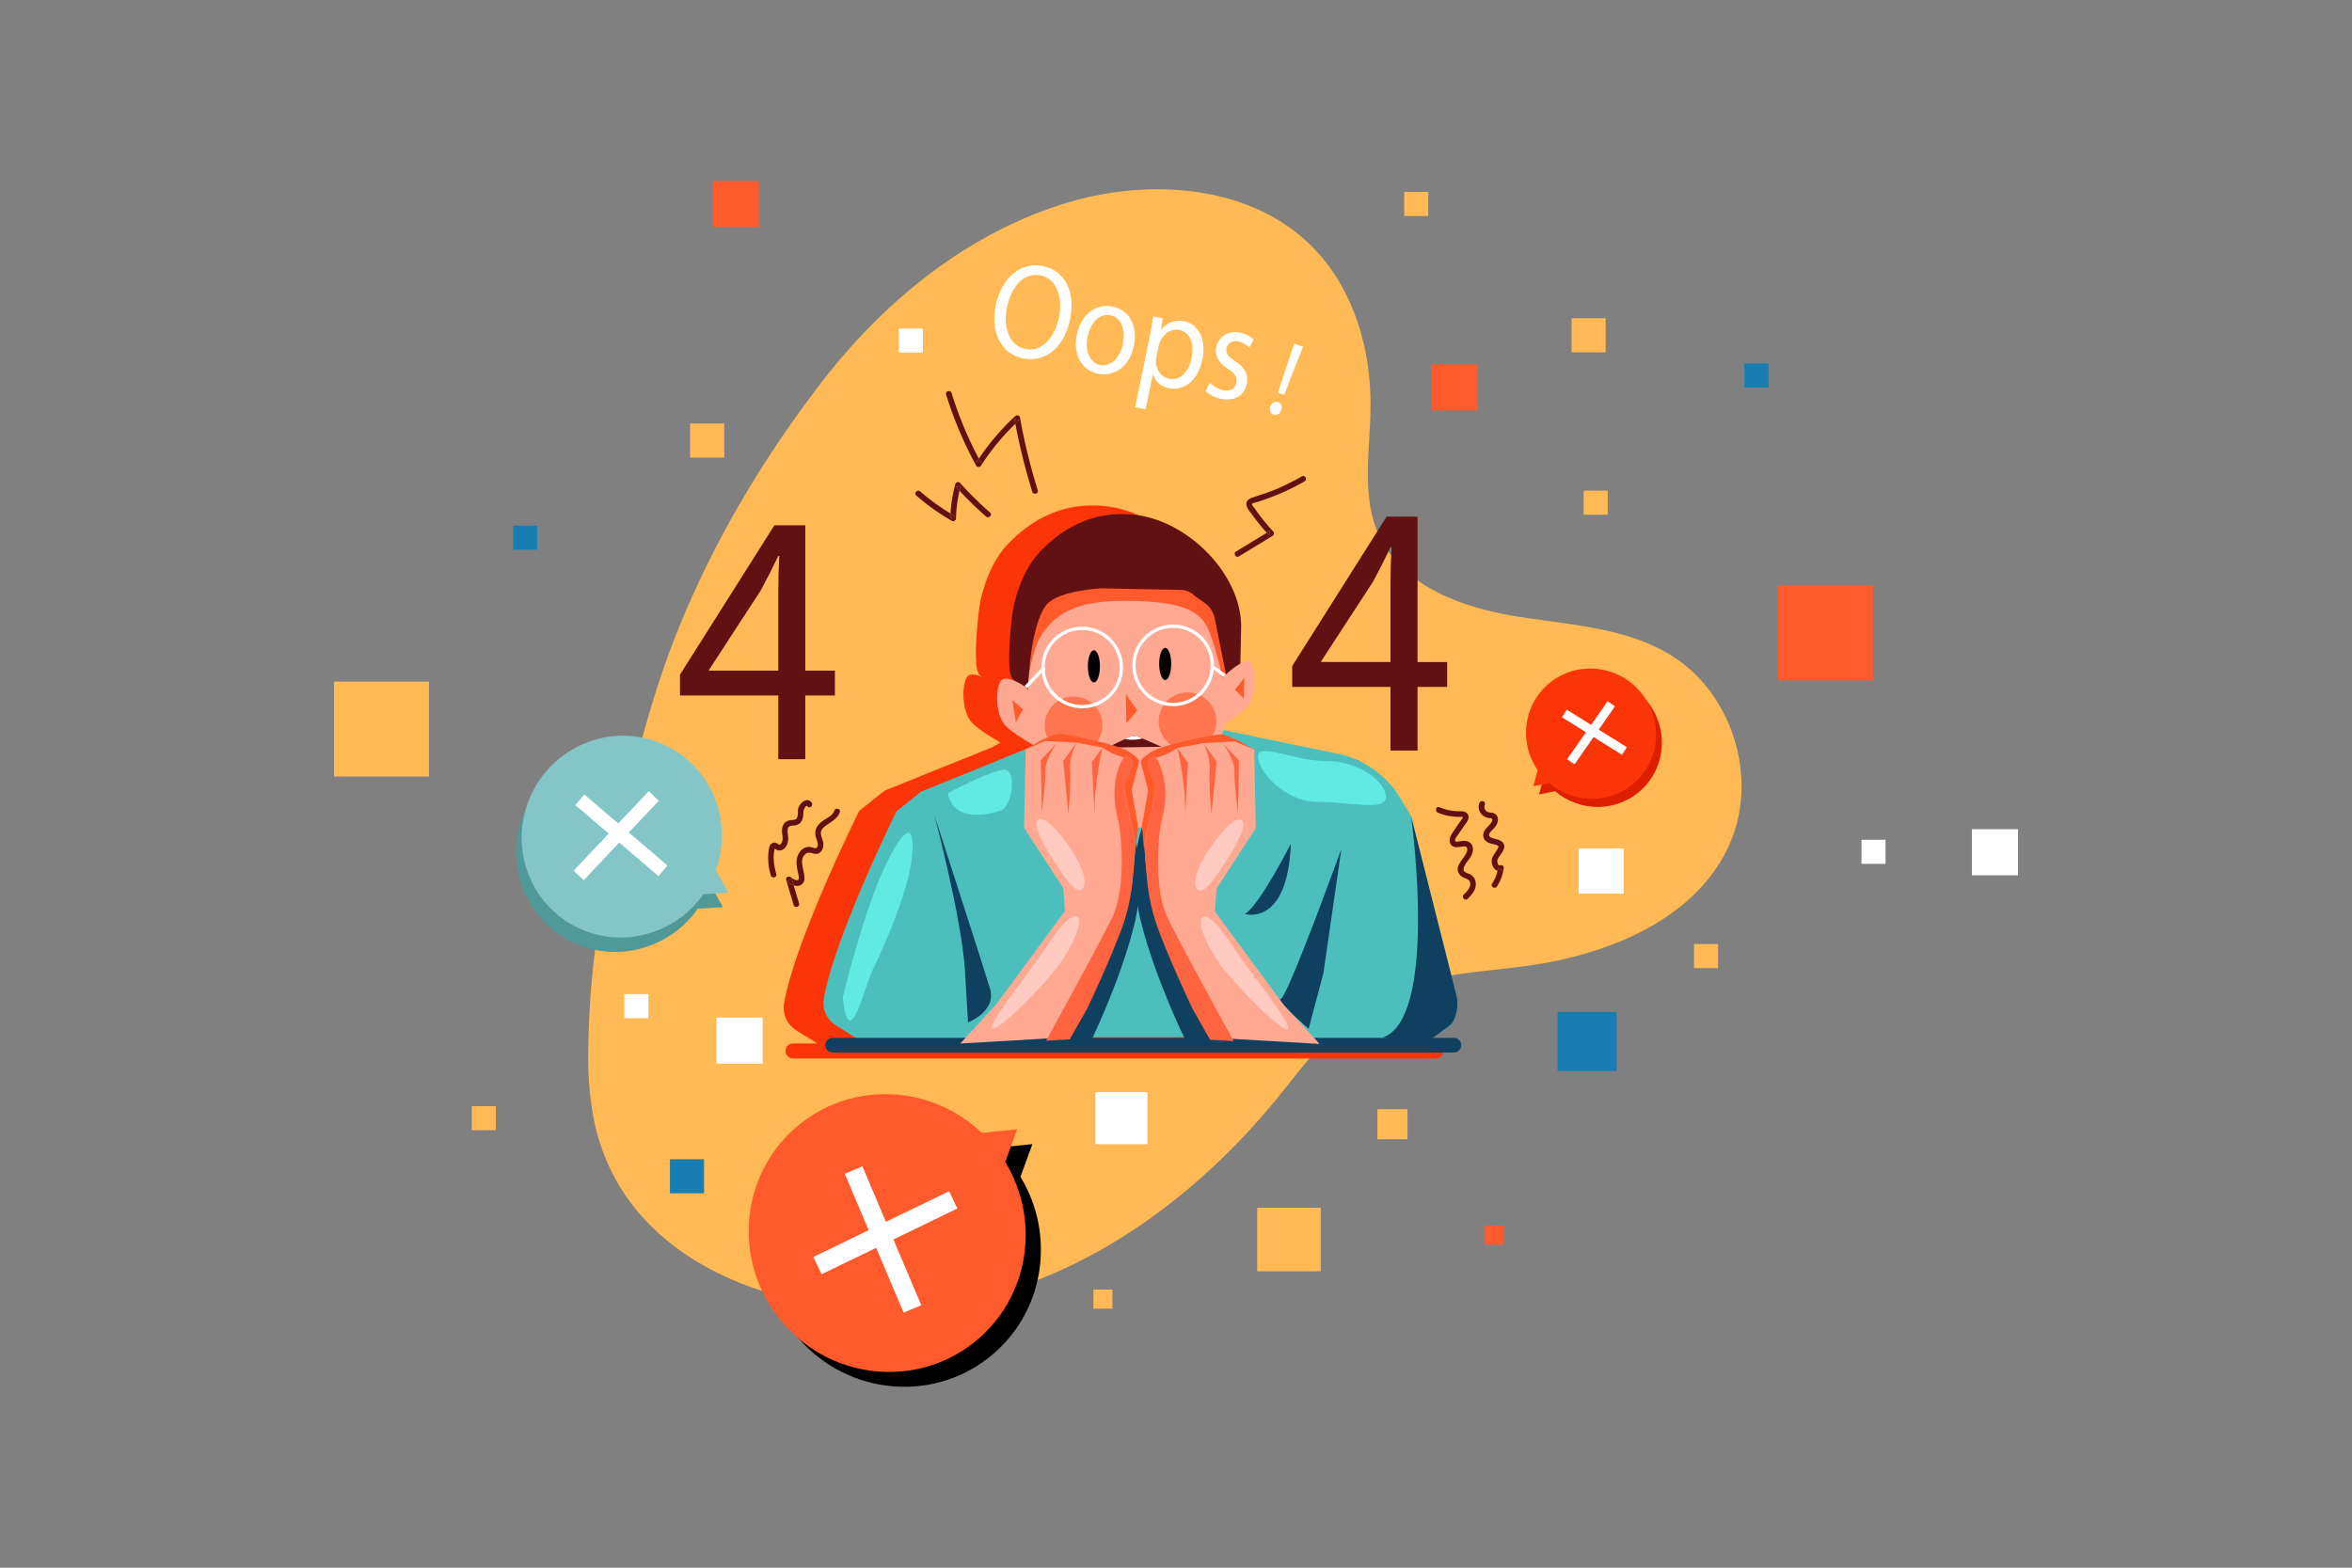<svg xmlns="http://www.w3.org/2000/svg" viewBox="0 0 4680 3120"><rect x="0" y="0" width="4680" height="3120" fill="#808080" stroke="none"/><defs><style>.cls-1,.cls-5{fill:#fff;}.cls-1{opacity:0;}.cls-2{fill:#ffba55;}.cls-3{fill:#4f9999;}.cls-4{fill:#84c5c8;}.cls-6{fill:#fe5a2c;}.cls-7{fill:#dd1f00;}.cls-8{fill:#fc3508;}.cls-9{fill:#911a20;}.cls-10{fill:#187eb2;}.cls-11{fill:#621112;}.cls-12{fill:#4cbfbc;}.cls-13{fill:#ffa992;}.cls-14{fill:#60eae3;}.cls-15{opacity:0.65;}.cls-16{fill:#10405f;}.cls-17{fill:#ff6440;}.cls-18{fill:#ffcac0;}</style></defs><title>04</title><g id="_04" data-name="04"><rect id="_04-2" data-name="04" class="cls-1" width="4680" height="3120"/><path class="cls-2" d="M3328.77,1306.58c-91.7-58.48-206.21-62.63-313.53-80.28s-223.88-60.14-270.25-158.52c-37.27-79-18.6-171.44-17.89-258.83.92-114.21-33.39-232.31-112.75-314.45-122.43-126.71-325.49-141.6-494-90.05-195.28,59.74-361.52,194.87-485.94,356.8s-228.1,339-300,530.16C1281.65,1432,1248,1584.75,1213.09,1731c-29,121.27-41.91,245.75-42.66,370.32a661.2,661.2,0,0,0,8.21,110.19c36.6,223.81,224.94,343.4,435.74,382.23,115.13,21.21,235.12,16.28,348.36-13.18,229.06-59.58,427.18-210,577.14-393.13,58.67-71.64,113.26-150.7,193.59-196.77,91-52.18,200.89-54.17,304.81-68.4,164.27-22.5,341.09-94.62,405.39-247.45C3497.85,1546,3446.59,1381.72,3328.77,1306.58Z"/><path d="M2099.35,1259.82c-1.18,1.37.81,3.37,2,2a64.13,64.13,0,0,1,91.39-5.77c1.34,1.21,3.34-.78,2-2A67,67,0,0,0,2099.35,1259.82Z"/><path d="M2289.38,1243.68a1.41,1.41,0,0,0,1.42,2.44c25.7-15.26,64.92-22.53,87.11,2.89,1.2,1.37,3.19-.63,2-2C2356.89,1220.66,2316.14,1227.8,2289.38,1243.68Z"/><path class="cls-3" d="M1321.16,1516.05c-96.77-51.65-217.67-14-270.05,84.15s-16.39,219.55,80.38,271.2c89.44,47.74,199.5,19.16,257-62.93l50.08-3.14-25.24-44.54C1447.08,1668.24,1409.39,1563.14,1321.16,1516.05Z"/><path class="cls-4" d="M1332,1487.36c-96.77-51.65-217.68-14-270,84.15s-16.4,219.54,80.37,271.19c89.44,47.75,199.5,19.17,257-62.92l50.08-3.15-25.24-44.53C1457.87,1639.54,1420.19,1534.45,1332,1487.36Z"/><polygon class="cls-5" points="1310.89 1593.66 1290.81 1574.69 1230.18 1638.87 1162.77 1581.28 1144.83 1602.28 1211.19 1658.97 1141.43 1732.79 1161.51 1751.76 1232.21 1676.93 1310.21 1743.55 1328.15 1722.55 1251.21 1656.83 1310.89 1593.66"/><path d="M2054.25,2277l-70.26,7.24c-98.32-93.9-252-104.46-360.41-19-118.87,93.71-138.2,267.4-43.17,387.94s268.44,142.29,387.31,48.58c109.87-86.62,134.69-241.56,62.78-359.71Z"/><path class="cls-6" d="M2024,2247.5l-70.27,7.25c-98.31-93.9-252-104.46-360.4-19-118.87,93.71-138.2,267.4-43.17,387.94s268.43,142.29,387.31,48.58c109.87-86.62,134.69-241.56,62.78-359.71Z"/><polygon class="cls-5" points="1888.47 2370.78 1762.79 2431.64 1716 2321.23 1680.91 2336.1 1728.44 2448.28 1618.33 2501.6 1634.94 2535.91 1743.34 2483.41 1798.03 2612.46 1833.12 2597.59 1777.68 2466.78 1905.08 2405.09 1888.47 2370.78"/><path class="cls-7" d="M3088.88,1380.53c-47.61,43.92-54.06,116-17.8,168.45l-8.54,32,31.9-6.21c49.45,42.06,123.1,42,171.36-2.54,52.21-48.17,54.94-130.15,6.08-183.1S3141.09,1332.35,3088.88,1380.53Z"/><path class="cls-8" d="M3077.43,1364.31c-47.61,43.92-54.06,116-17.8,168.45l-8.54,32,31.9-6.21c49.45,42.06,123.1,42,171.36-2.54,52.21-48.17,54.93-130.15,6.08-183.1S3129.64,1316.13,3077.43,1364.31Z"/><polygon class="cls-5" points="3213.49 1405.77 3198.81 1395.54 3165.96 1442.64 3117.48 1412.33 3108 1427.49 3155.72 1457.34 3118.23 1511.09 3132.9 1521.33 3170.91 1466.83 3227.44 1502.18 3236.93 1487.02 3181.15 1452.14 3213.49 1405.77"/><rect class="cls-5" x="1788.55" y="653.85" width="47.88" height="47.88"/><rect class="cls-5" x="2231.26" y="1325.17" width="25.18" height="6.58"/><path class="cls-9" d="M2348.3,1075.73c-40.52-20.22-79.1-25.14-86.17-11s26.28,24,66.81,44.2,81,59.64,88.08,45.49S2388.83,1096,2348.3,1075.73Z"/><path class="cls-9" d="M2196.34,1048c-18.71,0-33.88,6.07-33.88,13.55s15.17,13.55,33.88,13.55,33.88-6.06,33.88-13.55S2215.05,1048,2196.34,1048Z"/><rect class="cls-5" x="3923.63" y="1650.29" width="91.77" height="91.77"/><rect class="cls-5" x="3704" y="1671.34" width="47.88" height="47.88"/><rect class="cls-5" x="1425.66" y="2025.2" width="91.77" height="91.77"/><rect class="cls-6" x="2847.88" y="725.16" width="91.77" height="91.77"/><rect class="cls-6" x="1418.24" y="360" width="91.77" height="91.77"/><rect class="cls-10" x="1333.04" y="2307.08" width="67.83" height="67.83"/><rect class="cls-2" x="3127.17" y="633.39" width="67.83" height="67.83"/><rect class="cls-2" x="1373.21" y="842.98" width="67.83" height="67.83"/><rect class="cls-5" x="1242.42" y="1978.46" width="47.88" height="47.88"/><rect class="cls-2" x="938.78" y="2201.42" width="47.88" height="47.88"/><rect class="cls-2" x="2740.81" y="2207.48" width="59.85" height="59.85"/><rect class="cls-5" x="2179.57" y="2173.49" width="103.74" height="103.74"/><rect class="cls-2" x="2501.56" y="2403.56" width="126.48" height="126.48"/><rect class="cls-2" x="664.6" y="1356.51" width="188.94" height="188.94"/><rect class="cls-6" x="3537.83" y="1165.22" width="188.94" height="188.94"/><rect class="cls-10" x="3099.17" y="2013.97" width="117.7" height="117.7"/><rect class="cls-5" x="3141.14" y="1688.72" width="89.77" height="89.77"/><rect class="cls-6" x="2954.46" y="2439.3" width="37.9" height="37.9"/><rect class="cls-2" x="2175.58" y="2566.49" width="37.9" height="37.9"/><rect class="cls-2" x="3151.11" y="976.52" width="47.88" height="47.88"/><rect class="cls-2" x="2794.08" y="382.03" width="47.88" height="47.88"/><rect class="cls-10" x="1021.13" y="1046.08" width="47.88" height="47.88"/><rect class="cls-2" x="3370.78" y="1878.82" width="47.88" height="47.88"/><rect class="cls-10" x="3471.15" y="723.48" width="47.88" height="47.88"/><path class="cls-11" d="M2139,1230.13a136.23,136.23,0,0,0-39.78,12.61l1.44,2.68a135.7,135.7,0,0,1,38.91-12.3c20.5-3.22,50.37-2.58,76.26,18.72l1.94-2.35C2191,1227.45,2160.16,1226.79,2139,1230.13Z"/><path class="cls-11" d="M2265.28,1248l1.84,2.42c25.91-19.66,55.81-20.25,76.33-17.28a143.94,143.94,0,0,1,38.93,11.36l1.36-2.73a147.31,147.31,0,0,0-39.76-11.63C2322.86,1227.1,2292.06,1227.7,2265.28,1248Z"/><path class="cls-11" d="M1565.85,1754a42.5,42.5,0,0,0,13.41,7.88q-2-6.67-4-13.36Z"/><path class="cls-11" d="M1660.2,1613.36c-3.49,9.9-15.4,14.81-23.28,20.59-10.08,7.4-16.79,16.84-14.14,29.91,1.35,6.69,6.27,14.25,3.61,21.19-1.3,3.38-3.4,3.46-6.69,2.56-4-1.08-7.61-2.45-11.81-2-15.19,1.47-23.26,17.76-23,31.5A89.64,89.64,0,0,0,1587,1733c1,4.79,2.81,10.18,2.45,15.11-.61,8.34-12.45.57-15.63-2.06-4.07-3.35-11.16-.34-9.43,5.48l14.73,49.43c2.07,6.93,13,4,10.88-3q-5.38-18-10.75-36.06a42.5,42.5,0,0,1-13.41-7.88l9.43-5.48q2,6.68,4,13.36a23.06,23.06,0,0,0,6.38,1.19,14.12,14.12,0,0,0,14.9-12.61c2.11-15.93-13.7-39.88,3.62-51.82,7.15-4.94,15.08,2.64,23,.29,7.1-2.11,10.59-9.49,11.14-16.36.7-8.82-5-16.36-4.94-25,.07-5.68,4.08-9.86,8.29-13.17,10.9-8.56,24.49-14,29.44-28.06C1673.49,1609.5,1662.6,1606.55,1660.2,1613.36Z"/><path class="cls-11" d="M1541.72,1688.32c-.11,0-.08.14,0,.29C1542,1688.16,1542.19,1688.17,1541.72,1688.32Z"/><path class="cls-11" d="M1588.1,1609.85c-1,5.71.62,14.72-3.37,19.46-2,2.4-5.49,2.38-8.35,2.64-4.11.38-8.21.86-11.78,3.1-5.76,3.6-8.06,9.89-8.54,16.39s1.8,13.11,1.09,19.57c-.43,3.84-3,12.17-7.63,9.55-3.25-1.85-5.74-4-9.78-3.5a10.39,10.39,0,0,0-7.74,5.77c-2.07,3.93-2.35,8.69-2.82,13a109.36,109.36,0,0,0-.6,15.14,119.85,119.85,0,0,0,5.21,31.33c2.12,6.92,13,4,10.88-3-4.66-15.25-7-33-3.46-48.74a10.64,10.64,0,0,1,.43-1.75l.11-.23c-.11-.15-.14-.26,0-.29.47-.15.28-.16,0,.29a18.09,18.09,0,0,0,3.31,2.41,13.14,13.14,0,0,0,8.29,1.41c5.13-.89,9-4.69,11.49-9.13a29.19,29.19,0,0,0,3.55-16.29c-.47-5.78-2-11.91-.73-17.69,1.49-6.74,8.38-5.82,13.87-6.63,6.09-.9,11.33-4,14.07-9.7,2.88-6,2.69-12.68,3.31-19.11.27-2.8,4.8-12.8,7.86-9,4.51,5.68,12.45-2.34,8-8C1605.42,1585.22,1590,1599.24,1588.1,1609.85Z"/><path class="cls-5" d="M2075.36,529.49c-43.09-8.81-82.51,21.74-94.1,78.38-11,54,11.41,96.66,54,105.37,41.17,8.42,81.58-17.23,94.15-78.65C2140.25,581.65,2119.4,538.5,2075.36,529.49Zm31.83,101.66c-8.29,40.5-33.84,70.3-66.87,63.54-32.8-6.71-44.48-44.67-36.69-82.79,8-39.18,32.45-70.86,66.92-63.81C2105.26,555.19,2114.44,595.68,2107.19,631.15Z"/><path class="cls-5" d="M2214,610.24c-32.08-6.56-62.6,13.4-71.37,56.28-8.28,40.5,10.7,70.86,42.05,77.28,28,5.72,61.92-8.85,71.61-56.24C2264.27,648.39,2247.24,617.05,2214,610.24ZM2234.55,684c-5.9,28.85-25.26,46.68-45.37,42.57-20.58-4.21-30.85-28.37-25.11-56.43,5-24.36,20.95-47.57,45.84-42.48S2239,662.24,2234.55,684Z"/><path class="cls-5" d="M2356.88,639.47c-18.91-3.87-34.45,2.61-46.26,16.46l-.48-.09,3.53-22.17-18.91-3.87c-2,12.28-4.24,25.61-7.59,42l-28.38,138.71,20.83,4.26,14.24-69.62.48.1c4.34,14.13,16.23,24.28,31.55,27.41,27.29,5.59,57.32-12,66.74-58C2400.59,675.72,2384.89,645.2,2356.88,639.47Zm14.47,71.91c-6,29.38-23,46.86-45.31,42.3-15.08-3.08-25.5-16.79-26-33.73a58.75,58.75,0,0,1,1-9.72l4.49-22a42.06,42.06,0,0,1,3.39-9.24c7.64-16.64,23.37-25.28,37.74-22.34C2368.89,661.23,2376.6,685.7,2371.35,711.38Z"/><path class="cls-5" d="M2420.05,691.55c-3.14,15.36,4.07,30.07,23.22,42.54,14.26,9.53,19,16.85,16.72,28-2.16,10.59-11.08,17.59-26.4,14.46-10.53-2.15-20.57-9.17-25.87-14.94l-8.89,16.65c7.05,7,18.08,12.8,30.77,15.4,27.52,5.63,46.57-7,51.17-29.52,3.9-19.06-4.12-32.29-22.49-44.87-13.78-9.44-19.75-15.62-17.58-26.21,1.94-9.53,10.51-16,23-13.5a42.93,42.93,0,0,1,22.18,12.25l8.73-15.86c-5.59-5.56-15.13-11.37-26.86-13.77C2442.82,657.05,2424.27,670.91,2420.05,691.55Z"/><polygon class="cls-5" points="2542.74 781.6 2555.14 786.08 2592.67 690.21 2575.16 683.88 2542.74 781.6"/><path class="cls-5" d="M2543,800.17c-6.21-2.24-12.66,1.36-15.28,8.62-2.55,7.05-.14,14.08,6.24,16.39,6.56,2.37,12.73-1.56,15.28-8.62C2551.9,809.3,2549.6,802.54,2543,800.17Z"/><path class="cls-11" d="M1952.08,921q-2.22-4.07-4.38-8.14c-1.81,2.7-3.6,5.4-5.36,8.14Z"/><path class="cls-11" d="M2029.42,830.67c-.79-4.4-6.56-5.13-9.42-2.49a479.17,479.17,0,0,0-72.3,84.63q2.16,4.08,4.38,8.14h-9.74c1.76-2.74,3.55-5.44,5.36-8.14a753.64,753.64,0,0,1-54.27-130.52c-2.13-6.91-13-4-10.87,3a768.68,768.68,0,0,0,59.78,141.35c2.11,3.86,7.53,3.44,9.74,0a467.25,467.25,0,0,1,68.27-83.25c-.61-3.23-1.21-6.48-1.8-9.72l9.42,2.49c-2.57,2.38-5.11,4.8-7.62,7.23a1207.75,1207.75,0,0,0,33.71,135.29c2.15,6.91,13,4,10.87-3A1210.18,1210.18,0,0,1,2029.42,830.67Z"/><path class="cls-11" d="M2018.55,833.67c.59,3.24,1.19,6.49,1.8,9.72,2.51-2.43,5.05-4.85,7.62-7.23Z"/><path class="cls-11" d="M1899.53,1026.69c-2.72-1.56-5.42-3.16-8.11-4.77q-.27,4.82-.37,9.64Z"/><path class="cls-11" d="M1970,1020a685.69,685.69,0,0,1-59.65-58.83c-2.88-3.22-8.34-1.44-9.43,2.48a275.78,275.78,0,0,0-9.54,58.24c2.69,1.61,5.39,3.21,8.11,4.77l-8.48,4.87q.1-4.83.37-9.64a423.25,423.25,0,0,1-60.25-43.81c-5.44-4.75-13.45,3.19-8,8a437.55,437.55,0,0,0,70.64,50.34,5.7,5.7,0,0,0,8.49-4.86,262.1,262.1,0,0,1,7-54.85q-3.46-3.75-6.87-7.54l9.43-2.49q-1.38,5-2.56,10a683.3,683.3,0,0,0,52.79,51.29C1967.51,1032.75,1975.52,1024.81,1970,1020Z"/><path class="cls-11" d="M1902.41,969.17q3.4,3.8,6.87,7.54,1.18-5,2.56-10Z"/><path class="cls-11" d="M2526.52,1056.78l-5.9,3.6c1.57,1.76,3.16,3.52,4.76,5.26Z"/><path class="cls-11" d="M2590.37,948.11a452,452,0,0,1-48,24.11c-16.27,7-33,12.38-49.79,17.82-6.17,2-12.5,5.71-12.57,13-.08,7.83,7.56,15.75,11.88,21.7a456.73,456.73,0,0,0,28.72,35.62l5.9-3.6-1.14,8.86c-1.6-1.74-3.19-3.5-4.76-5.26l-61.14,37.2c-6.19,3.76-.53,13.52,5.7,9.73l67-40.79a5.72,5.72,0,0,0,1.15-8.86,428.71,428.71,0,0,1-29.62-35.73q-3.69-5-7.24-10.09c-1.18-1.69-5.94-6.77-5.19-8.81.7-1.88,6.77-2.86,8.33-3.33q5.57-1.68,11.09-3.52a460.45,460.45,0,0,0,85.33-38.33C2602.34,954.22,2596.67,944.47,2590.37,948.11Z"/><path class="cls-11" d="M1602.37,1045.49h-61.52l-187.8,297.18v41.53h195.57V1511h53.75V1384.2h58.93v-49.41h-58.93Zm-53.75,133.91v155.39H1410.68v-1.43l103-158.26c11.66-21.48,22-41.53,35-68.74h1.94Q1548.63,1142.87,1548.62,1179.4Z"/><path class="cls-11" d="M2926.09,1740.59c-3.53-2-7.89-2.83-11.19-5.27-3.92-2.89-3-7.34-1.19-11.26,3.89-8.55,11.39-14.57,14.87-23.41,2.77-7.05,3.62-15.94-1.88-22-5.9-6.45-14.57-5.43-22.36-4.28-2.16.32-6.8,1.65-8.44-.35-2.76-3.36,4.87-12,6.6-14.55q4.88-7.14,9.73-14.29c3.28-4.82,7.94-10,9.53-15.68a11.17,11.17,0,0,0-5-12.81c-4.32-2.53-9.42-2.2-14.22-2.19a99.29,99.29,0,0,1-38.41-8c-6.69-2.79-9.6,8.12-3,10.88a109.28,109.28,0,0,0,30.08,7.72,147,147,0,0,0,15.13.57c.8,0,4-.21,4.54.57s-2.89,5.13-3.51,6.05c-6.36,9.35-13.23,18.52-19.11,28.19-4.37,7.18-6.48,17.35,1.49,23,6.34,4.49,13.92,1.92,21,1.28,2.55-.23,6.07-.58,7.87,1.68s.8,6.26,0,8.79c-4.51,14.17-25.79,27.38-15.09,44.13,2.45,3.85,6.25,6.18,10.35,7.94,3.83,1.65,8.53,2.86,10.46,7,4.73,10.05-5.57,20-11.89,26.38-5.12,5.15,2.85,13.13,8,8,7-7,14.31-14.86,15.83-25.09C2937.54,1754.48,2934.31,1745.31,2926.09,1740.59Z"/><path class="cls-11" d="M2982.17,1683.55a4.24,4.24,0,0,1-.11,1C2982.33,1684.79,2982.32,1686.71,2982.17,1683.55Z"/><path class="cls-11" d="M2988.7,1696.91c3.09-5.11,6.54-12.08,3.22-17.8-2.41-4.14-6.59-6.5-11-8.07-7.08-2.54-24-3.22-15.73-14.48,3.89-5.33,9.43-9,12.54-15,2.68-5.11,4.25-11.53,1.42-16.93a13.64,13.64,0,0,0-7.09-6.27c-3.66-1.49-7.66-.87-11.32-2.12-6.18-2.13-8.51-9.32-6.27-15,2.64-6.76-8.26-9.69-10.88-3-5.41,13.82,5.09,28.14,19,29.74,2.52.28,6.49,0,6.76,3.2.25,3.08-2.34,6.72-4.21,8.91-4.82,5.64-11.15,10.19-13.19,17.74a15.84,15.84,0,0,0,6.2,17.16c4.37,3.11,9.74,4.18,14.83,5.49a28.19,28.19,0,0,1,6.61,2.19,20.83,20.83,0,0,1,2.36,1.83s0,0,0,0a4.24,4.24,0,0,0,.11-1c.15,3.16.16,1.24-.11,1a17.33,17.33,0,0,1-.84,2.35c-2.69,6.92-8.36,12.28-11.31,19.11-4.23,9.79.47,24.2,10.1,27,.41-1.89.76-3.8,1-5.73l8.48,4.87a13.81,13.81,0,0,1-9.5.86,77.06,77.06,0,0,1-10.9,25.54c-4,6.09,5.77,11.75,9.73,5.69a88.06,88.06,0,0,0,13.46-37c.64-4.76-5.13-6.32-8.48-4.87-3.07,1.33-4.54-7.66-4.36-9.23C2980.12,1707.24,2985.72,1701.85,2988.7,1696.91Z"/><path class="cls-11" d="M2989.51,1732.14l-8.48-4.87c-.26,1.93-.61,3.84-1,5.73A13.81,13.81,0,0,0,2989.51,1732.14Z"/><path class="cls-11" d="M2820.58,1028.26h-61.52l-187.8,297.18V1367h195.57v126.75h53.75V1367h58.93v-49.41h-58.93Zm-53.75,133.91v155.39H2628.89v-1.43l103-158.25c11.66-21.49,22-41.54,35-68.75h2Q2766.83,1125.66,2766.83,1162.17Z"/><path class="cls-8" d="M2857.32,2076.65h-42.75l35.54-25.89c9.94-9.43,14.95-27.94,14.95-44.19a61.64,61.64,0,0,0-2-16.16l-93.44-367-66.22-110.23-320.53-65.64,1.31-4.52c.9-3.1,1.71-6.21,2.44-9.35,15.94-9.55,32.72-20.74,42.77-30.71,23.58-23.4,21.89-80.23,10.1-93.6-4.29-4.87-12.6-2.64-21.43,2.15l1.55-72.32c2.28-106.45-104.28-215-211.2-230.62-81.89-12-150.33,18.3-204.92,76.45-30.14,32.11-50.15,86.22-55.62,129.92-2.62,21-12.67,114.15,1.14,127.85l4.23,4.2c-10.69-4.53-22.26-7.16-27.81-.86-11.79,13.37-13.48,70.2,10.1,93.6,12.77,12.68,36.42,27.31,55.41,38.06-8.6,4.84-14.72,8.58-15,8.73h0l-215.59,86.92-50.53,40.11S1583.58,1867,1560.26,1996.15a53.28,53.28,0,0,0,24.39,54.51l41.52,26h-48.08a15,15,0,1,0,0,30H2857.32a15,15,0,1,0,0-30Zm-877.25-712.26v0Z"/><polygon points="2292.83 1500.25 2292.03 1500.75 2328.53 1559.56 2330.56 1636.63 2331.5 1636.61 2329.46 1559.28 2292.83 1500.25"/><polygon points="2333.5 1468.51 2387.44 1529.12 2387.44 1610.21 2388.38 1610.21 2388.38 1528.77 2334.2 1467.89 2333.5 1468.51"/><polygon points="2363.41 1451.54 2362.87 1452.31 2438.24 1504.81 2440.26 1606.15 2441.2 1606.13 2439.17 1504.32 2363.41 1451.54"/><path d="M2233.71,1391l32.9,25.55-4.61-60.28Zm1.33-.15,26.2-32.16,4.27,55.82Z"/><path d="M2342.32,1771.31l-.22-.06c-.78-.22-79.54-21-132.3,4.29-12.45,6-39.33,32-79.43,139-24,64-41.42,128.48-41,143.44.06,2.14.46,3.29,1.27,3.63,17,7.07,65.3,9.43,122.2,9.43,112.71,0,259-9.25,261.18-9.39l.68,0-132.26-290.12Zm-129.73,298.84c-56.64,0-104.75-2.35-121.62-9.38-.14-.06-.63-.44-.69-2.78-.39-14.87,17-79.23,41-143.09,40-106.74,66.63-132.6,78.95-138.52,19.78-9.49,43.24-12.45,64.85-12.45a291.16,291.16,0,0,1,66.6,8.17l131.6,288.68C2462.11,2061.48,2321.53,2070.15,2212.59,2070.15Z"/><path d="M2836.81,1844.89c-2.63.16-6.22,2.19-8.41,10.93-10.63,42.52-120.2,143.8-140.87,154.37a8.15,8.15,0,0,1-1.77.72h-.71l-2.53,0,2.35.94a1.29,1.29,0,0,0,.51.09,3,3,0,0,0,.49-.05c10.15,0,109.86-1,159.26-40.78,13-10.44,20.5-26.79,21.79-47.28,1-16.46-2-35.38-8.46-51.9C2851.93,1855.07,2843.44,1844.49,2836.81,1844.89Zm29.17,78.84c-1.27,20.22-8.69,36.33-21.44,46.6-46.55,37.51-138.17,40.38-156.33,40.57,10.18-5.38,42-32.48,73.77-64.76,22.44-22.81,61-64.83,67.33-90.09,1.62-6.48,4.23-10,7.55-10.22h.33c6.08,0,14.22,10.52,20.39,26.41C2864,1888.63,2867,1907.4,2866,1923.73Z"/><path class="cls-12" d="M2807.74,1624.25l-20.86-35a191.21,191.21,0,0,0-125.58-89.34l-228.79-47.22-85.78,103.57,35.93,205,149.91,276.54,82,35.84,223.09,5-2-1.78,6.7-4.91,43.1-31.64c9.6-9.18,14.44-27.2,14.44-43a60.86,60.86,0,0,0-1.89-15.74Z"/><polygon class="cls-12" points="2233.81 1617.89 2127.86 2064.17 2397.56 2064.17 2283.83 1615.26 2233.81 1617.89"/><path class="cls-12" d="M2040.93,1491l-208.3,84.62-48.82,39.06s-122,246.69-144.54,372.48a52,52,0,0,0,23.55,53.07l78.68,49.63s156.23-14.65,169.24-13,198.54-120.42,198.54-120.42l68.35-221.32S2125.55,1513.77,2040.93,1491Z"/><path class="cls-13" d="M2441.25,1318.49l-16.16-71.57a97.84,97.84,0,0,0-28.57-49.88l-11-10.29c-12.78-15.51-42.89-30.1-63-31.1l-79.86.1s-117.1,16.83-151.27,39.61-50.52,90.58-50.52,90.58l2.31,66.92a190.11,190.11,0,0,0,9.63,53.53l30.37,91.1C2265.5,1813.19,2412,1530,2412,1530l23.38-81.42a176.19,176.19,0,0,0,6.84-50.68Z"/><path d="M2176.66,1294.14c-6.63,0-12,14.33-12,32s5.37,32,12,32,12-14.33,12-32S2183.29,1294.14,2176.66,1294.14Z"/><path d="M2318.49,1289.36c-6.63,0-12,14.33-12,32s5.37,32,12,32,12-14.33,12-32S2325.12,1289.36,2318.49,1289.36Z"/><path class="cls-14" d="M2638.55,1514.55c-65.79,0-135.1-38.4-135.1-8.72s53.33,90.07,119.12,90.07,135.11,19.52,135.11-10.17S2704.34,1514.55,2638.55,1514.55Z"/><path class="cls-14" d="M1999.36,1532c-23.25-1.45-113.31,46.49-113.31,46.49,10.16,58.11,79.89,43.58,104.59,34.86S2022.6,1533.43,1999.36,1532Z"/><path class="cls-14" d="M1764,1717.93c-45,91.52-87.17,267.3-87.17,267.3,13.08,116.21,42.13-20.34,61-58.11s66.82-146.73,75.54-212.1S1809.05,1626.41,1764,1717.93Z"/><path class="cls-6" d="M2113.78,1176.77s-121.22,69.77-72.69,213.5c0,0,7.22-91.45,32-127.69s61-66.1,157.64-66.74,144.29,12.08,165.27,42,40.7,129.62,40.7,129.62,33.67-94-29.26-180.47S2113.78,1176.77,2113.78,1176.77Z"/><path class="cls-11" d="M2265.52,1025.63c-79.12-11.67-145.25,17.81-198,74.43-29.12,31.27-48.45,84-53.73,126.5-2.54,20.43-12.24,111.14,1.09,124.47l29.29,29.29,5-60.32s8.85-96.94,38.14-121.35,105.18-27.74,105.18-27.74l157.52,3.15a38.65,38.65,0,0,1,26.89,11.67l19.73,13.81a50.39,50.39,0,0,1,20.5,31.36l27.37,136.41,22.78-9.77,2.28-107.37C2471.78,1146.53,2368.83,1040.88,2265.52,1025.63Z"/><path class="cls-13" d="M1992.11,1354.29c-11.39,13-13,68.35,9.76,91.13s81.37,52.07,81.37,52.07,3.42-76.4-42.15-130.1C2041.09,1367.39,2003.5,1341.27,1992.11,1354.29Z"/><path class="cls-13" d="M2436.71,1344.52c-45.56,53.71-39.06,117.17-39.06,117.17s58.59-29.29,81.37-52.07,21.16-78.12,9.76-91.13S2436.71,1344.52,2436.71,1344.52Z"/><polygon class="cls-6" points="2021.42 1437.62 2035.39 1412 2014.43 1393.37 2021.42 1437.62"/><polygon class="cls-6" points="2475.01 1390.36 2475.89 1349.03 2457.43 1372.78 2475.01 1390.36"/><g class="cls-15"><circle class="cls-6" cx="2136.14" cy="1443.56" r="57.44"/></g><g class="cls-15"><circle class="cls-6" cx="2362.93" cy="1435.5" r="57.44" transform="translate(-369.47 1013.52) rotate(-22.5)"/></g><path class="cls-5" d="M2153.35,1247.26a81.2,81.2,0,1,0,81.19,81.2A81.28,81.28,0,0,0,2153.35,1247.26Zm0,155.82a74.62,74.62,0,1,1,74.62-74.62A74.71,74.71,0,0,1,2153.35,1403.08Z"/><path class="cls-5" d="M2334.35,1243a81.2,81.2,0,1,0,81.2,81.19A81.29,81.29,0,0,0,2334.35,1243Zm0,155.82a74.63,74.63,0,1,1,74.62-74.63A74.71,74.71,0,0,1,2334.35,1398.8Z"/><rect class="cls-5" x="2421.25" y="1320.4" width="6.58" height="30.27" transform="translate(-90.11 2492.5) rotate(-53.55)"/><rect class="cls-5" x="2032.76" y="1344.64" width="53.79" height="6.58" transform="translate(-337.22 1908.34) rotate(-46.36)"/><path class="cls-16" d="M1859.51,1623.27s54.49,206.17,60.58,308.84l6.1,102.66s57.4-21.65,43.66-67.49S1859.51,1623.27,1859.51,1623.27Z"/><path class="cls-16" d="M2547.35,1988.82c-13-1.63,56.63,58.71,56.63,58.71l29.3-110.66,35.8-247.35C2665.82,1697.65,2560.36,1990.45,2547.35,1988.82Z"/><path class="cls-16" d="M2085.47,2076l82.43,2s59.3-119.61,88.45-235.21-4-193-4-193Z"/><path class="cls-16" d="M2270.35,1834.79c29.15,115.6,88.45,235.21,88.45,235.21l82.42-2L2274.37,1641.8S2241.2,1719.2,2270.35,1834.79Z"/><path class="cls-16" d="M2807.74,1624.25s55.51,400.69-56,440.53a530.15,530.15,0,0,0,90.68,7.17l43.1-31.64c9.6-9.18,14.44-27.2,14.44-43a60.86,60.86,0,0,0-1.89-15.74Z"/><path class="cls-16" d="M2892.43,2065.51H1656.49a14.62,14.62,0,0,0,0,29.23H2892.43a14.62,14.62,0,1,0,0-29.23Z"/><path class="cls-16" d="M2477.15,1819s85,26.5,91.36-139.79C2568.51,1679.23,2506.38,1801.66,2477.15,1819Z"/><path class="cls-11" d="M2268.67,1467.65a29.67,29.67,0,0,0-24.83.47l-5.32,2.57-35.58,17.22,108.12-1.71-37.8-16.54Z"/><polygon class="cls-6" points="2241.3 1439.51 2262.83 1413.99 2240.09 1381.3 2241.3 1439.51"/><path class="cls-6" d="M2244.74,1495.09c-17.07-12.33-122.33-34.85-138.93-34.38s-64.88,30.27-64.88,30.27l9.87,111,209.61,83.46,3.79-42.68-12.33-70.18s9-37.47,13.28-50.27S2261.81,1507.42,2244.74,1495.09Z"/><path class="cls-13" d="M2251.87,1521.44a9.56,9.56,0,0,0,.57-3.25,9.73,9.73,0,0,0-8.14-9.58q-5.9-1-11.62-2.54a117.29,117.29,0,0,1-14.77-5,120.69,120.69,0,0,1-24-13.31l-52.07-9.76-61.84-3.26L2040.93,1491l-3.25,156.23,78.11,120.42,3.25,45.56-136.7,185.52-71.59,78.11,170.12-9.92,47-2.73,34.32-60.34s52.88-110.9,74-174.36c7.55-22.66,12.62-48.62,16-72.65a745.18,745.18,0,0,0,6.77-79.76c0-.37,0-.56,0-.56l-22.79-110.66Z"/><path class="cls-17" d="M2071,1512.69l2,103.61s7.66-56.39,7-81.36,23.45-56.79,23.45-56.79Z"/><path class="cls-17" d="M2115.68,1514.72l10.16,105.65s5.84-65.75,3.52-89.24,12.46-53.17,12.46-53.17Z"/><path class="cls-17" d="M2193.9,1487.73l-21.34,29,5.89,111.92C2175.36,1562.54,2193.9,1487.73,2193.9,1487.73Z"/><path class="cls-17" d="M2178.45,1628.67c.06,1.3.13,2.59.21,3.89Z"/><path class="cls-17" d="M2252.55,1525.7a9.79,9.79,0,0,0,.56-3.25c0-4.59,1.37-14.36-3.46-15.17-3.93-.66-6.74-3.82-10.55-4.85-.27,1-6.3,10-6.57,11.17,0,0-28.83,46-6.35,123.15.57,4,2.22,15.64,3.51,26,2.64,28.21,7.88,111.84-16.52,162.78-20.21,42.17-89.43,168.91-131.62,245.65l47-2.74,34.31-60.33s52.88-110.9,74-174.36c7.56-22.66,12.62-48.62,16-72.65,2.56-28.07,4.88-55.21,6.77-79.76,0-.37,0-.56,0-.56l-22.79-110.66Z"/><path class="cls-18" d="M2066,1631.15c-11.47,7.4,5,42,31.4,82.94s43.48,63.61,55,56.21,6.54-36.48-19.88-77.39S2077.46,1623.74,2066,1631.15Z"/><path class="cls-18" d="M2143.25,1824.52c-11.45-7.43-36.31,21.75-62.82,62.6s-117.56,152.6-106.11,160,113.27-95.86,139.78-136.71S2154.7,1832,2143.25,1824.52Z"/><path class="cls-5" d="M2243.84,1468.12l-5.32,2.57c7.65,1.93,19.07,2.8,34.74-1l-4.59-2A29.67,29.67,0,0,0,2243.84,1468.12Z"/><path class="cls-6" d="M2291.66,1495.94c-17.07,12.33-24.67,14.47-20.41,27.27s13.28,50.27,13.28,50.27l-12.33,70.19,3.8,42.67,209.6-83.46,9.87-111s-48.28-29.8-64.88-30.28S2308.73,1483.61,2291.66,1495.94Z"/><path class="cls-13" d="M2417.36,1814.05l3.26-45.57,78.11-120.42-3.26-156.23-39.06-16.27-61.83,3.26-52.08,9.76a121.16,121.16,0,0,1-24,13.32,119.42,119.42,0,0,1-14.77,5q-5.73,1.56-11.63,2.54A9.73,9.73,0,0,0,2284,1519a9.85,9.85,0,0,0,.56,3.26l15.66,44.39-22.78,110.66s0,.19,0,.56a743.67,743.67,0,0,0,6.76,79.76c3.38,24,8.45,50,16,72.65,21.16,63.46,74,174.37,74,174.37l34.31,60.33,47,2.73,170.13,9.92-71.6-78.11Z"/><path class="cls-17" d="M2456.36,1535.79c-.63,25,7,81.37,7,81.37l2-103.62-32.5-34.53S2457,1510.82,2456.36,1535.79Z"/><path class="cls-17" d="M2407.05,1532c-2.33,23.5,3.52,89.24,3.52,89.24l10.16-105.64-26.15-36.76S2409.38,1508.49,2407.05,1532Z"/><path class="cls-17" d="M2358,1629.52l-.2,3.89C2357.82,1632.12,2357.89,1630.82,2358,1629.52Z"/><path class="cls-17" d="M2342.51,1488.58s18.53,74.81,15.44,140.94l5.89-111.91Z"/><path class="cls-17" d="M2306.72,1663.59c1.28-10.35,2.93-22,3.5-26,22.49-77.11-6.35-123.15-6.35-123.15-.27-1.13-6.29-10.13-6.56-11.17-3.82,1-6.62,4.2-10.55,4.85-4.84.81-3.47,10.58-3.47,15.17a9.56,9.56,0,0,0,.57,3.25l15.66,44.4-22.78,110.66s0,.19,0,.56c1.89,24.56,4.21,51.69,6.77,79.76,3.38,24,8.45,50,16,72.65,21.16,63.46,74,174.36,74,174.36l34.32,60.34,47,2.73c-42.2-76.74-111.41-203.47-131.62-245.64C2298.83,1775.43,2304.07,1691.8,2306.72,1663.59Z"/><path class="cls-18" d="M2470.41,1632c-11.46-7.41-40,20.86-66.46,61.77s-31.35,70-19.88,77.38,28.52-15.3,54.94-56.21S2481.88,1639.41,2470.41,1632Z"/><path class="cls-18" d="M2393.15,1825.37c-11.45,7.43,2.64,45.08,29.16,85.93s128.33,144.13,139.78,136.7-79.6-119.18-106.11-160S2404.6,1817.94,2393.15,1825.37Z"/></g></svg>